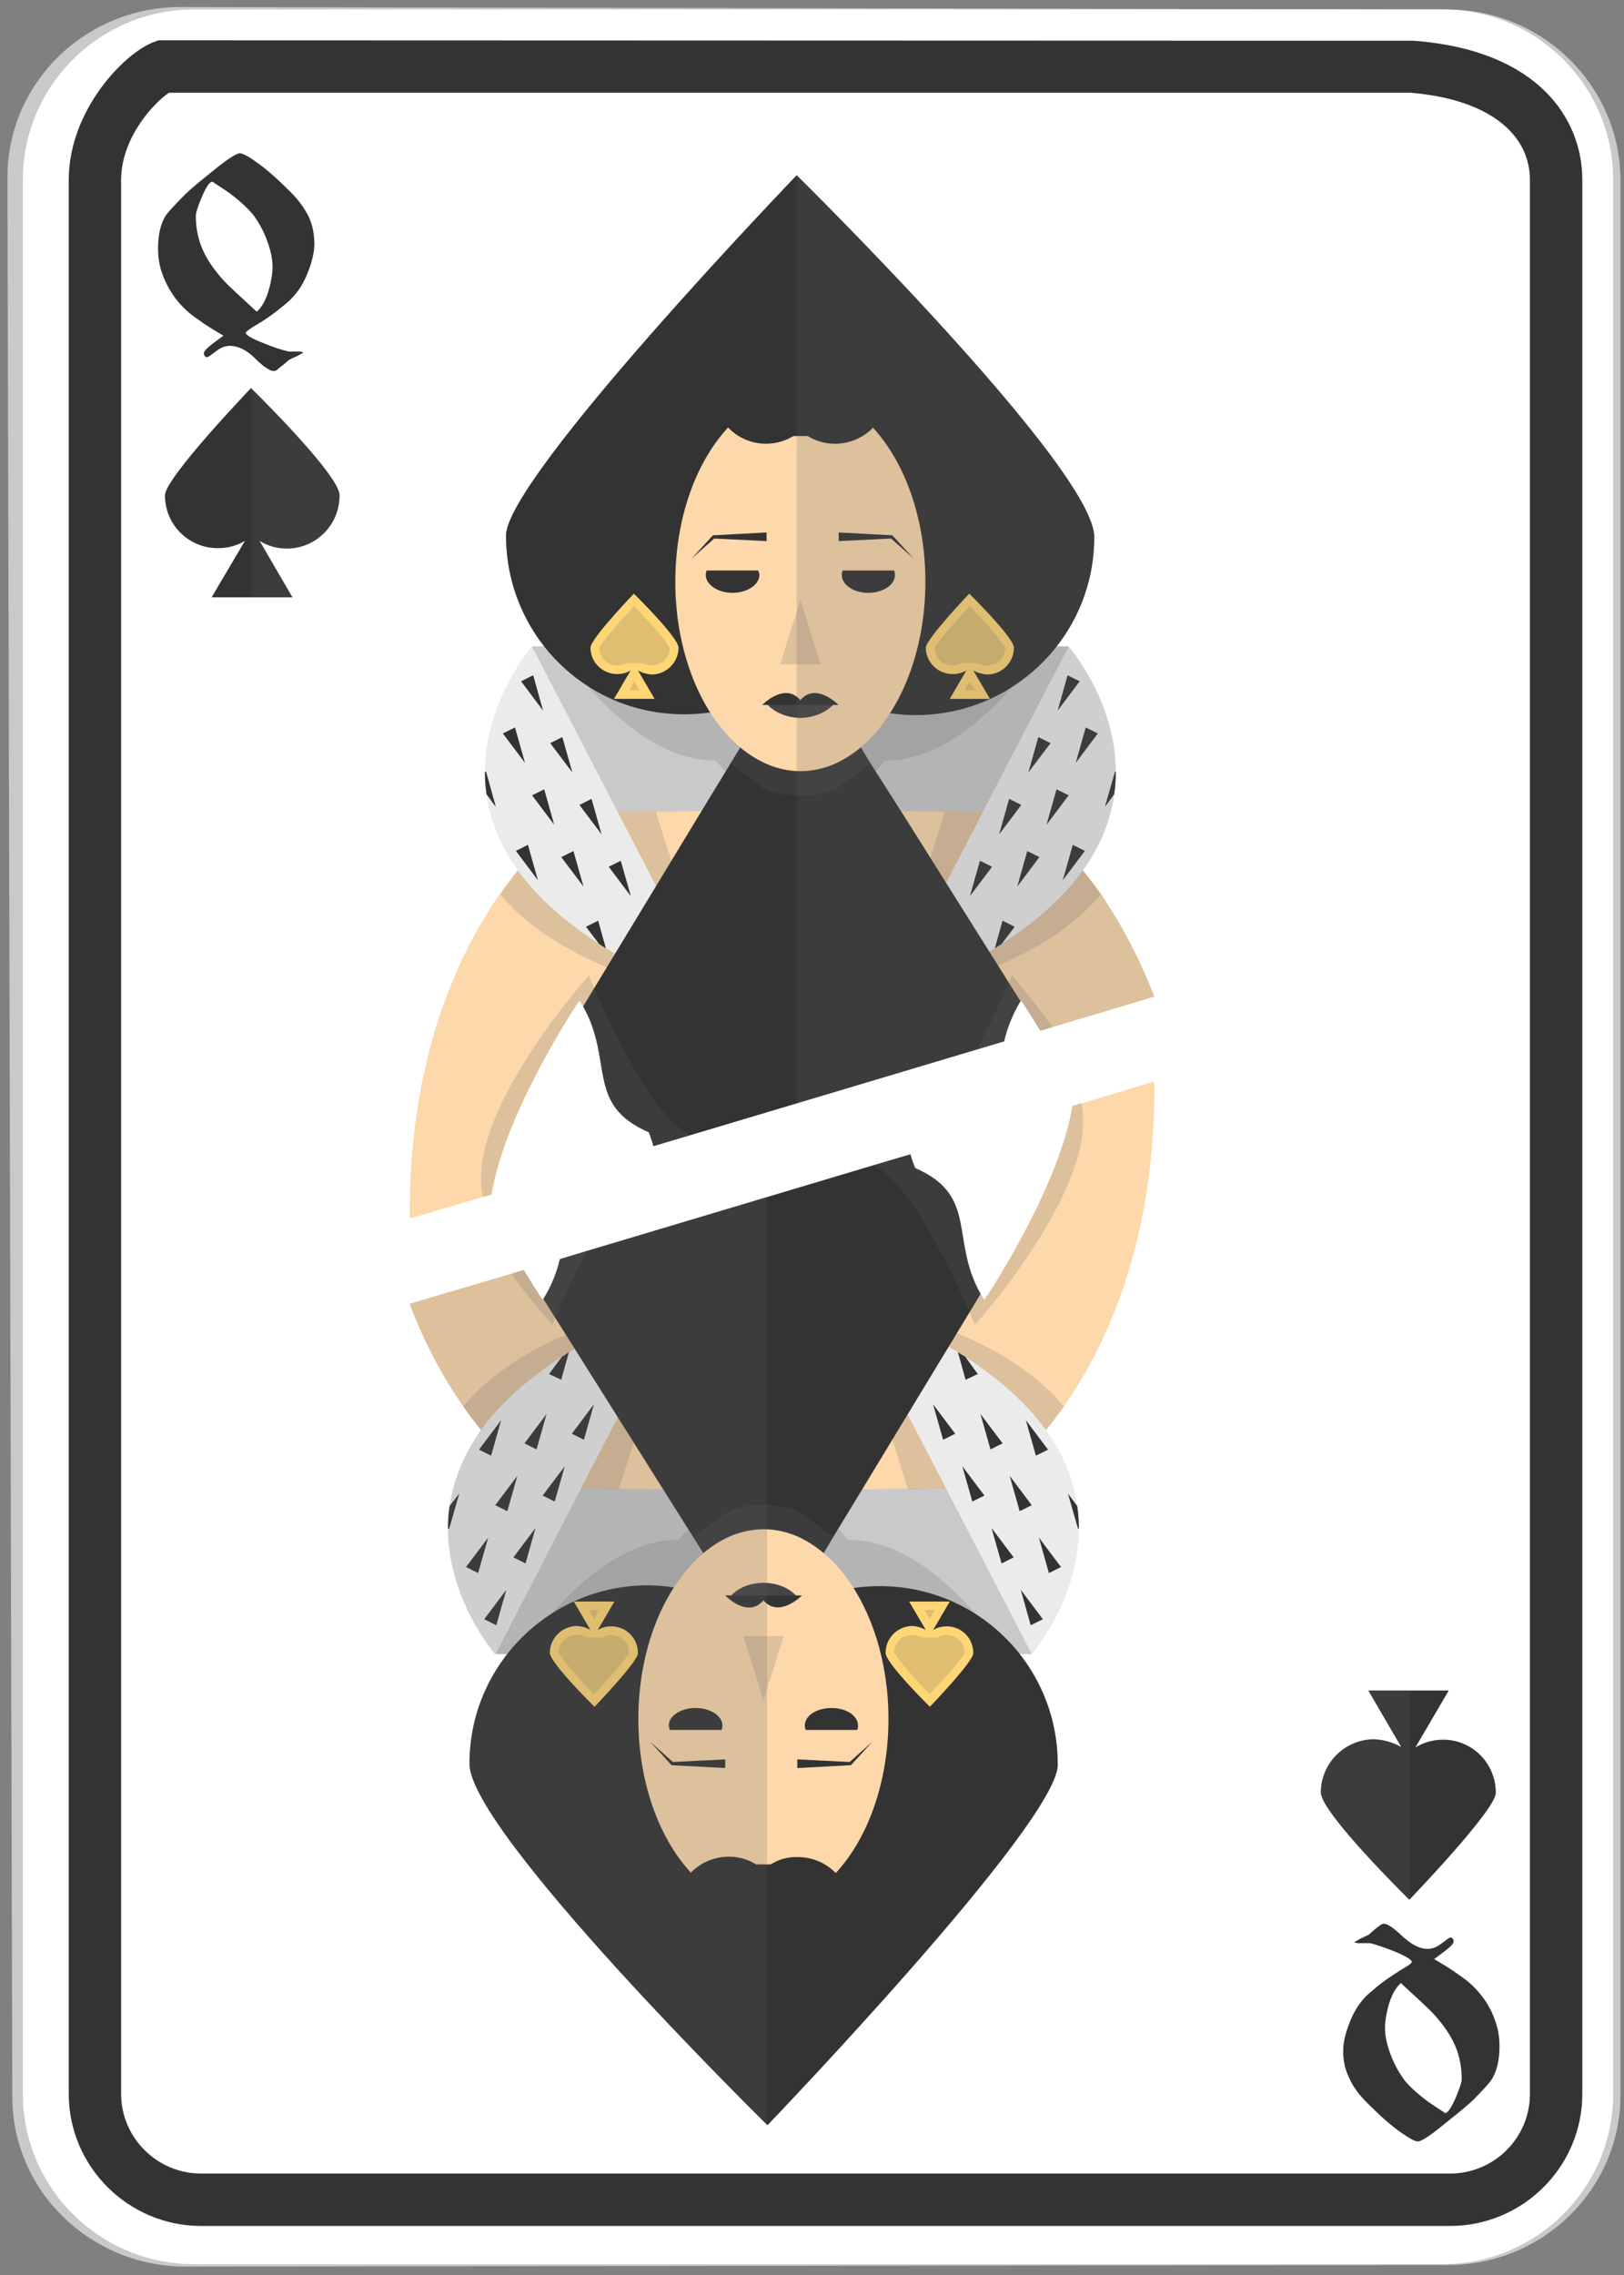 <?xml version="1.0"?>
<svg width="40" height="56" xmlns="http://www.w3.org/2000/svg" xmlns:svg="http://www.w3.org/2000/svg" enable-background="new 0 0 450 450" version="1.1" xml:space="preserve">
 <rect width="100%" height="100%" fill="#808080" stroke="none"/>
 <g class="layer">
  <title>Layer 1</title>
  <g id="svg_496" transform="translate(-18.758) matrix(1, 0, 0, 1, -40.029, -121.147)">
   <g id="svg_497">
    <g id="svg_498">
     <path d="m63.36,176.94c-2.35,0 -4.27,-1.87 -4.27,-4.18l-0.12,-47.23c-0.01,-2.33 1.91,-4.21 4.26,-4.21l31.21,0.06c2.35,0 4.26,1.89 4.26,4.21l0,47.13c0,2.3 -1.9,4.18 -4.24,4.18l-31.1,0.04z" fill="#C9C9C9" id="svg_499"/>
     <path d="m63.56,176.88c-2.32,0 -4.21,-1.88 -4.21,-4.19l0,-47.12c0,-2.31 1.89,-4.19 4.21,-4.19l30.76,0c2.32,0 4.2,1.88 4.2,4.19l0,47.12c0,2.31 -1.88,4.19 -4.2,4.19l-30.76,0z" fill="#FFFFFF" id="svg_500"/>
     <g id="svg_501">
      <path d="m94.5,175.94l-30.76,0c-1.79,0 -3.26,-1.46 -3.26,-3.25l0,-47.11c0,-1.72 1.37,-3.13 2.1,-3.4l0.11,-0.04l30.92,0.01c3.06,0.23 4.15,1.92 4.15,3.42l0,47.12c0,1.79 -1.46,3.25 -3.26,3.25zm-31.55,-52.51c-0.33,0.21 -1.18,1.08 -1.18,2.15l0,47.11c0,1.08 0.89,1.96 1.97,1.96l30.76,0c1.09,0 1.97,-0.88 1.97,-1.96l0,-47.11c0,-1.19 -1.1,-2 -2.94,-2.15l-30.58,0z" fill="#333333" id="svg_502"/>
     </g>
     <g id="svg_503">
      <path d="m66.53,127.15c0,0.21 -0.06,0.45 -0.16,0.7c-0.1,0.26 -0.23,0.46 -0.37,0.61c-0.05,0.06 -0.14,0.14 -0.28,0.25c-0.19,0.16 -0.39,0.3 -0.61,0.43c-0.06,0.03 -0.1,0.06 -0.13,0.08c-0.09,0.06 -0.14,0.1 -0.14,0.12c0,0.05 0.14,0.14 0.43,0.25c0.26,0.11 0.46,0.17 0.59,0.2c0.01,0.01 0.04,0.01 0.08,0.01l0.11,0c0.03,0 0.07,0 0.1,0c0.04,0 0.07,0.01 0.11,0.02c-0.03,0.02 -0.07,0.05 -0.15,0.09c-0.07,0.03 -0.14,0.06 -0.21,0.1c-0.1,0.09 -0.18,0.15 -0.24,0.2c-0.05,0.05 -0.09,0.07 -0.13,0.07c-0.09,0 -0.25,-0.1 -0.46,-0.31c-0.21,-0.21 -0.42,-0.31 -0.62,-0.31c-0.12,0 -0.24,0.05 -0.35,0.14c-0.12,0.09 -0.19,0.14 -0.21,0.14c-0.05,0 -0.08,-0.04 -0.08,-0.1c0,-0.05 0.07,-0.12 0.21,-0.23c0.09,-0.07 0.18,-0.13 0.27,-0.2c-0.22,-0.13 -0.44,-0.26 -0.64,-0.41c-0.21,-0.14 -0.39,-0.31 -0.55,-0.52c-0.13,-0.18 -0.24,-0.38 -0.31,-0.58c-0.08,-0.21 -0.11,-0.42 -0.11,-0.64c0,-0.33 0.06,-0.6 0.19,-0.81c0.05,-0.07 0.21,-0.25 0.47,-0.51c0.08,-0.08 0.28,-0.26 0.61,-0.52c0.41,-0.34 0.66,-0.5 0.74,-0.5c0.07,0 0.21,0.07 0.4,0.21c0.25,0.17 0.53,0.42 0.85,0.74c0.21,0.21 0.35,0.41 0.45,0.61c0.09,0.19 0.14,0.42 0.14,0.67zm-1.03,0.57c0,-0.18 -0.04,-0.39 -0.12,-0.61c-0.08,-0.23 -0.19,-0.44 -0.33,-0.64c-0.12,-0.16 -0.32,-0.35 -0.61,-0.57c-0.1,-0.07 -0.24,-0.16 -0.42,-0.28c-0.07,0 -0.15,0.12 -0.26,0.37c-0.1,0.24 -0.15,0.4 -0.15,0.47c0,0.33 0.07,0.64 0.21,0.92c0.12,0.24 0.3,0.49 0.55,0.75c0.1,0.1 0.35,0.33 0.74,0.69c0.14,-0.12 0.24,-0.32 0.31,-0.58c0.05,-0.19 0.08,-0.36 0.08,-0.52z" fill="#333333" id="svg_504"/>
     </g>
     <g id="svg_505">
      <path d="m91.87,171.63c0,-0.21 0.06,-0.45 0.16,-0.7c0.1,-0.26 0.23,-0.46 0.37,-0.61c0.05,-0.06 0.15,-0.14 0.28,-0.25c0.19,-0.16 0.4,-0.3 0.61,-0.43c0.06,-0.04 0.1,-0.06 0.13,-0.08c0.1,-0.06 0.14,-0.1 0.14,-0.12c0,-0.05 -0.14,-0.14 -0.43,-0.26c-0.26,-0.1 -0.46,-0.17 -0.59,-0.2c-0.01,0 -0.04,0 -0.08,0l-0.11,0c-0.03,0 -0.07,0 -0.1,0c-0.03,0 -0.07,-0.01 -0.11,-0.02c0.03,-0.02 0.08,-0.05 0.15,-0.09c0.07,-0.03 0.14,-0.07 0.21,-0.1c0.1,-0.09 0.18,-0.16 0.24,-0.2c0.05,-0.05 0.1,-0.07 0.13,-0.07c0.09,0 0.24,0.1 0.46,0.31c0.22,0.2 0.42,0.31 0.62,0.31c0.12,0 0.24,-0.05 0.35,-0.14c0.12,-0.09 0.19,-0.14 0.21,-0.14c0.05,0 0.08,0.04 0.08,0.1c0,0.05 -0.07,0.12 -0.21,0.23c-0.09,0.07 -0.18,0.13 -0.27,0.2c0.22,0.13 0.44,0.26 0.64,0.41c0.21,0.14 0.39,0.31 0.55,0.52c0.14,0.18 0.24,0.38 0.31,0.58c0.08,0.21 0.11,0.42 0.11,0.64c0,0.33 -0.06,0.6 -0.19,0.81c-0.05,0.08 -0.2,0.25 -0.46,0.51c-0.08,0.08 -0.29,0.26 -0.62,0.52c-0.41,0.34 -0.65,0.5 -0.74,0.5c-0.07,0 -0.2,-0.07 -0.4,-0.21c-0.25,-0.17 -0.53,-0.42 -0.85,-0.74c-0.2,-0.2 -0.35,-0.4 -0.44,-0.61c-0.1,-0.2 -0.15,-0.42 -0.15,-0.67zm1.03,-0.57c0,0.18 0.04,0.39 0.12,0.61c0.08,0.23 0.19,0.44 0.33,0.64c0.11,0.16 0.32,0.35 0.61,0.57c0.1,0.07 0.24,0.16 0.42,0.28c0.07,0 0.15,-0.13 0.26,-0.37c0.1,-0.24 0.15,-0.39 0.15,-0.47c0,-0.33 -0.07,-0.64 -0.21,-0.92c-0.12,-0.24 -0.3,-0.49 -0.55,-0.75c-0.1,-0.1 -0.35,-0.33 -0.74,-0.69c-0.14,0.13 -0.24,0.32 -0.31,0.58c-0.05,0.19 -0.08,0.37 -0.08,0.52z" fill="#333333" id="svg_506"/>
     </g>
    </g>
    <g id="svg_507">
     <g id="svg_508">
      <g id="svg_509">
       <g id="svg_510">
        <g id="svg_511">
         <polygon fill="#C9C9C9" id="svg_512" points="85.107,137.057 85.048,137.898 85.008,138.409 84.853,140.597 84.815,141.111          84.767,141.81 84.767,141.813 84.72,142.459 84.22,142.469 83.984,142.473 83.495,142.485 83.217,142.49 82.879,142.497          82.282,142.509 81.619,142.523 78.502,142.589 78.497,142.589 75.382,142.523 74.719,142.509 74.122,142.497 73.784,142.49          73.506,142.485 73.262,142.478 73.015,142.473 72.779,142.469 72.281,142.459 72.233,141.813 72.233,141.81 72.185,141.111          72.146,140.597 71.992,138.409 71.953,137.898 71.892,137.057        "/>
         <path d="m84.5,137.06c-0.98,1.39 -2.37,2.81 -3.9,2.81l-0.02,0c-0.33,0.43 -0.73,0.75 -1.16,0.94c-0.27,0.12 -0.56,0.18 -0.86,0.18c-0.02,0 -0.04,0 -0.06,-0.01c0,0 0,0 0,0l0,-3.92l6,0z" fill="#616161" id="svg_513" opacity="0.2"/>
         <g id="svg_514">
          <path d="m87.22,145.68l-2.51,0.75l-0.23,0.07l-0.07,0.02c-0.2,-0.33 -0.36,-0.58 -0.43,-0.68c-0.02,-0.04 -0.04,-0.06 -0.04,-0.06c-0.01,0 -0.01,0.01 -0.02,0.01c-0.21,0.36 -0.33,0.68 -0.4,0.99l-0.67,0.2l-4.35,1.3l-2.71,0.81l-0.91,0.27c-0.03,-0.11 -0.07,-0.22 -0.11,-0.34c-1.57,-0.68 -0.86,-1.75 -1.62,-3.1c-0.03,-0.05 -0.06,-0.1 -0.09,-0.14c-0.09,0.11 -1.86,2.81 -2.16,4.77l-0.22,0.06l-1.76,0.52l-0.04,0c-0.03,-3.85 1.14,-6.43 2.22,-7.98c0.08,-0.11 0.15,-0.21 0.23,-0.31c0.07,-0.09 0.14,-0.19 0.21,-0.27l0.01,0c0,-0.01 0,-0.01 0,-0.01c0.05,-0.06 0.1,-0.13 0.16,-0.18c0.05,-0.07 0.1,-0.13 0.15,-0.19c0.14,-0.14 0.26,-0.27 0.37,-0.38l0,-0.01l0.01,0c0.03,-0.02 0.05,-0.05 0.08,-0.08c0.03,-0.02 0.05,-0.05 0.08,-0.07c0.03,-0.02 0.05,-0.05 0.08,-0.07c0.04,-0.04 0.09,-0.08 0.13,-0.11c0.17,-0.15 0.28,-0.22 0.28,-0.22l0.41,0.1l0.06,0.01l0.17,0.05l0.04,0l0.57,-0.02l0.87,-0.03l0.93,-0.04l2.56,-0.11l0,0l2.61,0.11l0.88,0.04l0.87,0.03l0.57,0.02l0.05,0l0.16,-0.05l0.07,-0.02l0.4,-0.09c0,0 0.11,0.06 0.28,0.21c0.04,0.04 0.09,0.08 0.14,0.12c0.02,0.02 0.05,0.05 0.07,0.07c0.03,0.02 0.05,0.05 0.08,0.07c0.03,0.03 0.05,0.06 0.08,0.08l0.01,0.01c0.02,0.02 0.05,0.05 0.08,0.08c0.03,0.03 0.06,0.06 0.1,0.09c0.06,0.07 0.12,0.14 0.19,0.21c0.05,0.05 0.08,0.1 0.13,0.15c0.01,0.01 0.01,0.02 0.02,0.03c0.06,0.06 0.11,0.13 0.16,0.19c0,0 0.01,0 0.01,0.01l0,0c0.07,0.08 0.14,0.18 0.21,0.27c0.08,0.1 0.15,0.2 0.23,0.31c0.45,0.66 0.92,1.5 1.32,2.53z" fill="#FDD8AB" id="svg_515"/>
          <path d="m78.5,144.04l0.57,0l-0.26,2.07c-0.1,0 -0.21,0.01 -0.31,0.01l0,-2.08z" fill="#616161" id="svg_516" opacity="0.2"/>
         </g>
         <g id="svg_517">
          <g id="svg_518">
           <path d="m78.5,137.06l-6,0c0.98,1.39 2.37,2.81 3.91,2.81l0.01,0c0.55,0.7 1.25,1.12 2.02,1.12c0.02,0 0.04,0 0.06,0l0,-3.93z" fill="#616161" id="svg_519" opacity="0.2"/>
           <path d="m78.5,144.04l-0.57,0l0.25,2.07c0.11,0 0.22,0.01 0.32,0.01l0,-2.08z" fill="#616161" id="svg_520" opacity="0.2"/>
          </g>
          <path d="m76.41,145.78c-2.9,-0.64 -4.48,-1.62 -5.3,-2.62c0.6,-0.87 1.17,-1.41 1.5,-1.69l3.8,4.31z" fill="#616161" id="svg_521" opacity="0.2"/>
          <g id="svg_522">
           <path d="m78.5,140.13c-0.02,0 -0.04,0 -0.06,0c-0.29,0 -0.56,-0.05 -0.83,-0.16c-0.02,0.06 -0.03,0.13 -0.03,0.21l0,0.37c0.28,0.12 0.56,0.18 0.86,0.18c0.02,0 0.04,0 0.06,0l0,-0.6z" fill="#FDD8AB" id="svg_523"/>
           <path d="m78.5,139.29c-0.01,0 -0.02,0 -0.03,0c-0.42,0 -0.76,0.29 -0.86,0.68c0.27,0.11 0.54,0.16 0.83,0.16c0.02,0 0.04,0 0.06,0l0,-0.84z" fill="#FDD8AB" id="svg_524"/>
          </g>
          <path d="m83.6,141.15l-1.54,-0.02l-2.64,-0.04l0,-0.54c-0.28,0.12 -0.56,0.18 -0.86,0.18c-0.02,0 -0.04,0 -0.06,0l0,0c0,0 0,0 0,0l0,0l0,0c-0.02,0 -0.04,0 -0.06,0c-0.3,0 -0.58,-0.06 -0.86,-0.18l0,0.54l-2.64,0.04l-1.54,0.02c-0.27,0.47 -0.15,0.51 -0.15,1.05c0,1.35 0.93,2.54 2.34,3.25c0.01,0 0.01,0 0.02,0c0.25,0.13 0.52,0.24 0.8,0.33c0.55,0.18 1.15,0.29 1.77,0.33c0.04,0 0.07,0 0.11,0c0.07,0.01 0.14,0.01 0.21,0.01l0,0l0,0c0,0 0,0 0,0l0,0c0.07,0 0.14,0 0.21,-0.01c0.04,0 0.07,0 0.11,0c0.62,-0.04 1.22,-0.15 1.77,-0.33c0.28,-0.09 0.55,-0.2 0.8,-0.33c0.01,0 0.01,0 0.02,0c1.41,-0.71 2.35,-1.9 2.35,-3.25c-0.01,-0.54 0.11,-0.58 -0.16,-1.05z" fill="#FDD8AB" id="svg_525"/>
          <g id="svg_526">
           <path d="m76.41,145.78c-0.28,-0.11 -0.55,-0.22 -0.8,-0.33c-0.01,0 -0.01,0 -0.02,0c-1.41,-0.71 -2.34,-1.9 -2.34,-3.25c0,-0.54 -0.12,-0.58 0.15,-1.05l1.54,-0.02l1.47,4.65z" fill="#616161" id="svg_527" opacity="0.2"/>
           <path d="m80.59,145.78c0.28,-0.11 0.55,-0.22 0.8,-0.33c0.01,0 0.01,0 0.02,0c1.41,-0.71 2.34,-1.9 2.34,-3.25c0,-0.54 0.12,-0.58 -0.15,-1.05l-1.54,-0.02l-1.47,4.65z" fill="#616161" id="svg_528" opacity="0.2"/>
          </g>
          <path d="m78.5,140.13c0.02,0 0.04,0 0.06,0c0.29,0 0.57,-0.05 0.83,-0.16c0.02,0.06 0.03,0.13 0.03,0.21l0,0.37c-0.28,0.12 -0.56,0.18 -0.86,0.18c-0.02,0 -0.04,0 -0.06,0l0,-0.6z" fill="#FDD8AB" id="svg_529"/>
          <path d="m78.5,139.29c0.01,0 0.02,0 0.03,0c0.42,0 0.77,0.29 0.86,0.68c-0.26,0.11 -0.54,0.16 -0.83,0.16c-0.02,0 -0.04,0 -0.06,0l0,-0.84z" fill="#FDD8AB" id="svg_530"/>
         </g>
         <path d="m85.9,143.16c-0.83,1 -2.4,1.98 -5.31,2.62l1.58,-1.79l0.09,-0.11l1.24,-1.4l0.26,-0.29l0.63,-0.72c0.04,0.03 0.09,0.07 0.14,0.12c0.02,0.02 0.05,0.04 0.07,0.06c0.03,0.02 0.06,0.05 0.08,0.07c0.03,0.03 0.06,0.06 0.09,0.09l0,0l0,0c0.02,0.03 0.05,0.05 0.08,0.08c0.03,0.04 0.06,0.06 0.1,0.1c0.06,0.06 0.12,0.13 0.19,0.21c0.04,0.04 0.08,0.09 0.13,0.14c0.01,0.01 0.02,0.02 0.03,0.03c0.05,0.06 0.1,0.13 0.16,0.19c0,0 0,0.01 0,0.01l0,0l0,0c0.07,0.09 0.14,0.18 0.21,0.27c0.08,0.1 0.15,0.21 0.23,0.32z" fill="#616161" id="svg_531" opacity="0.2"/>
         <path d="m86.27,140.15c0,0.18 -0.01,0.36 -0.04,0.55c-0.08,0.6 -0.31,1.23 -0.77,1.87l0,0c-0.44,0.61 -1.08,1.22 -2,1.81c-0.05,0.04 -0.11,0.07 -0.17,0.11c-0.53,0.33 -1.16,0.65 -1.88,0.96c-0.02,0.01 -0.03,0.01 -0.05,0.02c-0.01,0 -0.02,0.01 -0.03,0.01c-0.05,0.02 -0.09,0.04 -0.13,0.06c-0.13,0.05 -0.27,0.1 -0.4,0.16c-0.07,0.03 -0.14,0.05 -0.21,0.08l1.69,-3.27l0.58,-1.11l0.13,-0.26l2.12,-4.08c0,0 1.16,1.33 1.16,3.09z" fill="#EBEBEB" id="svg_532"/>
         <path d="m76.41,145.78c-1.08,-0.41 -1.97,-0.84 -2.7,-1.29c-0.06,-0.04 -0.12,-0.08 -0.17,-0.11c-1.88,-1.21 -2.61,-2.51 -2.77,-3.68c-0.03,-0.19 -0.04,-0.37 -0.04,-0.55c0,-1.76 1.16,-3.09 1.16,-3.09l4.52,8.72z" fill="#EBEBEB" id="svg_533"/>
         <g id="svg_534">
          <polygon fill="#333333" id="svg_535" points="72.612,142.245 73.158,142.97 72.911,142.096         "/>
          <polygon fill="#333333" id="svg_536" points="74.498,144.004 75.043,144.73 74.796,143.856         "/>
          <polygon fill="#333333" id="svg_537" points="71.621,137.917 72.165,138.642 71.919,137.769         "/>
          <polygon fill="#333333" id="svg_538" points="72.34,139.44 72.885,140.163 72.638,139.29         "/>
          <polygon fill="#333333" id="svg_539" points="73.059,140.961 73.604,141.685 73.357,140.811         "/>
          <polygon fill="#333333" id="svg_540" points="73.78,142.482 74.325,143.208 74.077,142.335         "/>
          <path d="m73.71,144.49c-0.06,-0.04 -0.12,-0.07 -0.17,-0.11l-0.32,-0.42l0.3,-0.15l0.19,0.68z" fill="#333333" id="svg_541"/>
          <polygon fill="#333333" id="svg_542" points="71.172,139.201 71.718,139.926 71.472,139.053         "/>
          <polygon fill="#333333" id="svg_543" points="71.892,140.724 72.438,141.449 72.191,140.576         "/>
          <path d="m71,141.01l-0.23,-0.31c-0.03,-0.19 -0.04,-0.37 -0.04,-0.55l0.03,-0.01l0.24,0.87z" fill="#333333" id="svg_544"/>
          <polygon fill="#333333" id="svg_545" points="71.493,142.092 72.037,142.815 71.79,141.943         "/>
         </g>
         <g id="svg_546">
          <polygon fill="#333333" id="svg_547" points="84.388,142.245 83.843,142.97 84.089,142.096         "/>
          <polygon fill="#333333" id="svg_548" points="82.502,144.004 81.958,144.73 82.203,143.856         "/>
          <polygon fill="#333333" id="svg_549" points="85.38,137.917 84.836,138.642 85.082,137.769         "/>
          <polygon fill="#333333" id="svg_550" points="84.662,139.44 84.116,140.163 84.362,139.29         "/>
          <polygon fill="#333333" id="svg_551" points="83.942,140.961 83.396,141.685 83.643,140.811         "/>
          <polygon fill="#333333" id="svg_552" points="83.222,142.482 82.676,143.208 82.924,142.335         "/>
          <path d="m83.29,144.49c0.06,-0.04 0.12,-0.07 0.17,-0.11l0.32,-0.42l-0.3,-0.15l-0.19,0.68z" fill="#333333" id="svg_553"/>
          <polygon fill="#333333" id="svg_554" points="85.827,139.201 85.283,139.926 85.529,139.053         "/>
          <polygon fill="#333333" id="svg_555" points="85.109,140.724 84.563,141.449 84.81,140.576         "/>
          <path d="m86.27,140.15c0,0.18 -0.01,0.36 -0.04,0.55l-0.23,0.31l0.25,-0.87l0.02,0.01z" fill="#333333" id="svg_556"/>
          <polygon fill="#333333" id="svg_557" points="85.508,142.092 84.964,142.815 85.21,141.943         "/>
         </g>
        </g>
        <path d="m81.34,138.75c-0.83,0 -1.6,-0.24 -2.25,-0.64l0.8,1.27l0.34,0.56l0.88,1.38l2.81,4.47c-0.21,0.36 -0.33,0.68 -0.4,0.99l-0.67,0.2l-4.35,1.3l-2.71,0.81l-0.91,0.27c-0.03,-0.11 -0.07,-0.22 -0.11,-0.34c-1.57,-0.68 -0.86,-1.75 -1.62,-3.1l2.79,-4.6l0.84,-1.38l0.25,-0.41l0.86,-1.42c-0.66,0.4 -1.43,0.62 -2.26,0.62c-2.43,0 -4.38,-1.97 -4.38,-4.4c0,-1.43 7.16,-8.87 7.16,-8.87s7.34,7.22 7.33,8.91c0,2.42 -1.97,4.38 -4.4,4.38z" fill="#333333" id="svg_558"/>
        <g id="svg_559">
         <g id="svg_560">
          <path d="m75.79,149.09l-0.91,0.27c-0.03,-0.11 -0.07,-0.22 -0.11,-0.34c-1.62,-0.7 -0.81,-1.82 -1.71,-3.24c-0.09,0.11 -1.86,2.81 -2.17,4.77l-0.21,0.06c-0.47,-2.03 2.61,-5.45 2.61,-5.45s1.38,3.41 2.5,3.93z" fill="#616161" id="svg_561" opacity="0.2"/>
          <path d="m84.71,146.43l-0.23,0.07l-0.07,0.02c-0.2,-0.33 -0.36,-0.57 -0.43,-0.68c-0.02,-0.03 -0.04,-0.06 -0.04,-0.06c-0.23,0.35 -0.35,0.69 -0.42,1l-0.67,0.2c0.5,-0.94 0.86,-1.82 0.86,-1.82s0.46,0.52 1,1.27z" fill="#616161" id="svg_562" opacity="0.2"/>
         </g>
         <path d="m80.23,139.94l-0.81,0.61c-0.27,0.12 -0.56,0.18 -0.86,0.18c-0.02,0 -0.04,0 -0.06,0c-0.02,0 -0.04,0 -0.06,0c-0.3,0 -0.58,-0.06 -0.86,-0.18l-0.8,-0.61l0.25,-0.41c0.5,0.24 1.21,0.6 1.41,0.6c0.02,0 0.04,0 0.06,0c0,0 0,0 0,0c0.02,0 0.04,0 0.06,0c0.19,0 0.82,-0.42 1.33,-0.75l0.34,0.56z" fill="#616161" id="svg_563" opacity="0.2"/>
         <path d="m79.58,131.1c-0.48,0.05 -0.88,0.34 -1.08,0.75c-0.2,-0.41 -0.6,-0.7 -1.07,-0.75c-1.18,0.67 -2.01,2.37 -2.01,4.37c0,1.41 0.42,2.68 1.08,3.53c0.01,0.01 0.01,0.01 0.02,0.02c0,0 0,0 0,0l0,0c0.34,0.44 0.74,0.76 1.19,0.95c0.25,0.1 0.52,0.16 0.79,0.16l0,0l0,0c0,0 0,0 0,0l0,0c0.28,0 0.55,-0.06 0.8,-0.16c0.44,-0.19 0.85,-0.51 1.19,-0.95l0,0c0,0 0,0 0,0c0,-0.01 0.01,-0.01 0.01,-0.02c0.66,-0.85 1.08,-2.12 1.08,-3.53c0,-2 -0.83,-3.7 -2,-4.37z" fill="#FDD8AB" id="svg_564"/>
         <path d="m80.66,130.77c0,-0.5 -2.18,-2.65 -2.18,-2.65s-2.12,2.21 -2.13,2.64c0,0.72 0.59,1.31 1.3,1.31c0.25,0 0.48,-0.07 0.68,-0.19l0.35,0c0.2,0.12 0.42,0.19 0.67,0.19c0.72,0 1.31,-0.58 1.31,-1.3z" fill="#333333" id="svg_565"/>
         <g id="svg_566">
          <g id="svg_567">
           <path d="m76.19,135.19c-0.01,0.04 -0.02,0.07 -0.02,0.11c0,0.24 0.3,0.44 0.66,0.44c0.36,0 0.66,-0.2 0.66,-0.44c0,-0.04 -0.01,-0.07 -0.03,-0.11l-1.27,0z" fill="#333333" id="svg_568"/>
          </g>
          <g id="svg_569">
           <path d="m80.81,135.19c0.01,0.04 0.02,0.07 0.02,0.11c0,0.24 -0.29,0.44 -0.66,0.44c-0.36,0 -0.65,-0.2 -0.65,-0.44c0,-0.04 0.01,-0.07 0.02,-0.11l1.27,0z" fill="#333333" id="svg_570"/>
          </g>
          <g id="svg_571">
           <path d="m79.36,138.43l-0.86,0l0,0l-0.86,0c0.17,0.23 0.49,0.38 0.86,0.39l0,0l0,0c0,0 0,0 0,0l0,0c0.37,-0.01 0.69,-0.16 0.86,-0.39z" fill="#454545" id="svg_572"/>
           <path d="m78.5,138.38c-0.39,-0.45 -0.94,0.12 -0.94,0.12l0.94,0l0,0l0.94,0c0,0 -0.55,-0.57 -0.94,-0.12z" fill="#333333" id="svg_573"/>
          </g>
          <polygon fill="#616161" id="svg_574" opacity="0.2" points="78.502,135.923 78.502,135.909 78.499,135.917 78.498,135.909           78.498,135.923 78.004,137.5 78.498,137.5 78.502,137.5 78.997,137.5         "/>
          <polygon fill="#333333" id="svg_575" points="79.445,134.254 80.749,134.323 80.766,134.325 80.776,134.335 81.294,134.9           80.721,134.391 80.749,134.402 79.444,134.467         "/>
          <polygon fill="#333333" id="svg_576" points="77.669,134.467 76.365,134.402 76.392,134.391 75.819,134.9 76.336,134.335           76.347,134.325 76.364,134.323 77.668,134.254         "/>
         </g>
        </g>
       </g>
       <path d="m79.4,131.13c0.06,-0.01 0.12,-0.02 0.18,-0.03c-0.06,0.01 -0.12,0.02 -0.18,0.03z" fill="#616161" id="svg_577" opacity="0.2"/>
       <path d="m78.94,131.34c0.01,0 0.01,-0.01 0.02,-0.01c-0.01,0 -0.01,0.01 -0.02,0.01z" fill="#616161" id="svg_578" opacity="0.2"/>
       <path d="m79.08,131.25c0.01,0 0.02,-0.01 0.03,-0.01c0,0 -0.02,0.01 -0.03,0.01z" fill="#616161" id="svg_579" opacity="0.2"/>
       <path d="m79.24,131.18c0.02,-0.01 0.04,-0.01 0.06,-0.02c-0.02,0.01 -0.04,0.01 -0.06,0.02z" fill="#616161" id="svg_580" opacity="0.2"/>
       <g id="svg_581">
        <path d="m75.5,137.09c0,-0.25 -1.1,-1.33 -1.1,-1.33s-1.07,1.11 -1.07,1.33c0,0.36 0.3,0.65 0.66,0.65c0.12,0 0.24,-0.03 0.33,-0.09l-0.41,0.7l1,0l-0.41,-0.7c0.1,0.06 0.22,0.09 0.34,0.1c0.36,0 0.66,-0.3 0.66,-0.66z" fill="#FFD675" id="svg_582"/>
        <path d="m74.29,138.14l0.12,-0.22l0.13,0.22l-0.25,0zm-0.08,-0.67c-0.06,0.04 -0.14,0.06 -0.22,0.06c-0.12,0 -0.23,-0.05 -0.31,-0.13c-0.09,-0.08 -0.13,-0.19 -0.13,-0.31c0.03,-0.1 0.45,-0.59 0.85,-1.02c0.43,0.42 0.85,0.91 0.88,1.04c0,0.1 -0.04,0.21 -0.13,0.29c-0.08,0.08 -0.19,0.13 -0.31,0.13l0,0c-0.08,0 -0.16,-0.02 -0.23,-0.06l-0.4,0z" fill="#616161" id="svg_583" opacity="0.2"/>
        <path d="m83.76,137.09c0,-0.25 -1.1,-1.33 -1.1,-1.33s-1.06,1.11 -1.07,1.33c0,0.36 0.3,0.65 0.66,0.65c0.12,0 0.24,-0.03 0.34,-0.09l-0.41,0.7l0.99,0l-0.41,-0.7c0.1,0.06 0.22,0.09 0.34,0.1c0.37,0 0.66,-0.3 0.66,-0.66z" fill="#FFD675" id="svg_584"/>
        <path d="m82.55,138.14l0.12,-0.22l0.13,0.22l-0.25,0zm-0.08,-0.67c-0.06,0.04 -0.14,0.06 -0.22,0.06c-0.12,0 -0.23,-0.05 -0.31,-0.13c-0.09,-0.08 -0.13,-0.19 -0.13,-0.31c0.04,-0.1 0.45,-0.59 0.86,-1.02c0.42,0.42 0.84,0.91 0.88,1.04c-0.01,0.1 -0.05,0.21 -0.13,0.29c-0.09,0.08 -0.2,0.13 -0.32,0.13l0,0c-0.08,0 -0.16,-0.02 -0.22,-0.06l-0.41,0z" fill="#616161" id="svg_585" opacity="0.2"/>
       </g>
      </g>
      <path d="m85.9,143.15c-0.08,-0.11 -0.15,-0.21 -0.23,-0.31c-0.03,-0.03 -0.05,-0.06 -0.07,-0.09c-0.05,-0.06 -0.1,-0.12 -0.14,-0.18l0,0c0.46,-0.64 0.69,-1.27 0.77,-1.87c0.03,-0.19 0.04,-0.37 0.04,-0.55c0,-1.76 -1.16,-3.09 -1.16,-3.09l-0.3,0c0.58,-0.75 0.93,-1.68 0.93,-2.69c0.01,-1.68 -7.24,-8.81 -7.33,-8.9l0,22.84l0.09,-0.03l4.35,-1.3l0.54,-0.16l0.13,-0.04l0,0l0,0c0.01,-0.04 0.02,-0.08 0.03,-0.12c0.01,-0.04 0.02,-0.08 0.03,-0.12c0,0 0.01,0 0.01,0c0.07,-0.24 0.18,-0.49 0.35,-0.76c0,0 0,0 0,0.01c0.01,0.01 0.02,0.02 0.04,0.05c0.07,0.11 0.23,0.35 0.43,0.68l0,0l0,0l0.07,-0.02l0.1,-0.03l0.13,-0.04l2.51,-0.75c-0.4,-1.03 -0.87,-1.87 -1.32,-2.53z" fill="#616161" id="svg_586" opacity="0.2"/>
     </g>
     <g id="svg_587">
      <g id="svg_588">
       <g id="svg_589">
        <g id="svg_590">
         <polygon fill="#C9C9C9" id="svg_591" points="70.985,161.865 71.046,161.025 71.084,160.513 71.24,158.325 71.279,157.813          71.327,157.112 71.327,157.108 71.374,156.465 71.873,156.453 72.11,156.449 72.599,156.437 72.877,156.432 73.214,156.425          73.812,156.412 74.475,156.399 77.59,156.333 77.597,156.333 80.712,156.399 81.373,156.412 81.972,156.425 82.31,156.432          82.586,156.437 82.832,156.442 83.077,156.449 83.313,156.453 83.812,156.465 83.86,157.108 83.86,157.112 83.908,157.813          83.946,158.325 84.102,160.513 84.141,161.025 84.2,161.865        "/>
         <path d="m71.59,161.87c0.99,-1.4 2.37,-2.82 3.91,-2.82l0.01,0c0.34,-0.42 0.73,-0.75 1.17,-0.94c0.27,-0.11 0.56,-0.18 0.85,-0.18c0.02,0 0.04,0.01 0.06,0.01c0,0 0,0 0.01,0l0,3.92l-6.01,0l0,0.01z" fill="#616161" id="svg_592" opacity="0.2"/>
         <g id="svg_593">
          <path d="m68.88,153.24l2.5,-0.74l0.24,-0.07l0.07,-0.02c0.2,0.33 0.35,0.57 0.42,0.67c0.03,0.04 0.04,0.06 0.05,0.06c0,0 0.01,-0.01 0.01,-0.01c0.22,-0.36 0.33,-0.68 0.41,-0.99l0.67,-0.2l4.34,-1.3l2.71,-0.8l0.91,-0.28c0.03,0.11 0.07,0.22 0.12,0.34c1.56,0.68 0.85,1.75 1.61,3.1c0.03,0.05 0.06,0.1 0.09,0.14c0.09,-0.11 1.86,-2.81 2.17,-4.77l0.22,-0.06l1.76,-0.53l0.04,0c0.03,3.86 -1.15,6.44 -2.23,7.99c-0.08,0.11 -0.15,0.21 -0.23,0.31c-0.07,0.09 -0.14,0.18 -0.21,0.27l0,0c0,0.01 0,0.01 0,0.01c-0.06,0.06 -0.11,0.13 -0.16,0.18c-0.05,0.07 -0.11,0.13 -0.16,0.18c-0.13,0.15 -0.25,0.28 -0.37,0.39l0,0.01l0,0c-0.03,0.02 -0.06,0.05 -0.09,0.08c-0.02,0.02 -0.05,0.05 -0.07,0.07c-0.03,0.02 -0.05,0.05 -0.08,0.07c-0.05,0.04 -0.09,0.08 -0.13,0.11c-0.17,0.15 -0.28,0.22 -0.28,0.22l-0.41,-0.1l-0.07,-0.02l-0.16,-0.04l-0.04,-0.01l-0.57,0.03l-0.88,0.03l-0.93,0.04l-2.55,0.1l-0.01,0l-2.6,-0.1l-0.88,-0.04l-0.88,-0.03l-0.56,-0.03l-0.05,0.01l-0.16,0.04l-0.07,0.02l-0.4,0.1c0,0 -0.11,-0.07 -0.28,-0.22c-0.05,-0.03 -0.09,-0.07 -0.14,-0.11c-0.02,-0.02 -0.05,-0.05 -0.07,-0.07c-0.03,-0.02 -0.05,-0.05 -0.08,-0.07c-0.03,-0.03 -0.06,-0.06 -0.09,-0.08l0,-0.01c-0.03,-0.02 -0.05,-0.05 -0.08,-0.08c-0.03,-0.03 -0.07,-0.06 -0.1,-0.1c-0.06,-0.06 -0.13,-0.13 -0.19,-0.21c-0.05,-0.04 -0.09,-0.09 -0.13,-0.14c-0.01,-0.01 -0.01,-0.02 -0.02,-0.04c-0.06,-0.05 -0.11,-0.12 -0.17,-0.18c0,0 0,0 0,-0.01l0,0c-0.07,-0.09 -0.14,-0.18 -0.21,-0.27c-0.08,-0.1 -0.15,-0.2 -0.23,-0.31c-0.46,-0.66 -0.93,-1.49 -1.32,-2.53z" fill="#FDD8AB" id="svg_594"/>
          <path d="m77.59,154.88l-0.57,0l0.26,-2.07c0.1,0 0.21,-0.01 0.31,-0.01l0,2.08z" fill="#616161" id="svg_595" opacity="0.2"/>
         </g>
         <g id="svg_596">
          <g id="svg_597">
           <path d="m77.59,161.86l6.01,0c-0.99,-1.39 -2.38,-2.81 -3.91,-2.81l-0.02,0c-0.54,-0.69 -1.25,-1.12 -2.02,-1.12c-0.02,0 -0.04,0.01 -0.06,0.01l0,3.92z" fill="#616161" id="svg_598" opacity="0.2"/>
           <path d="m77.59,154.88l0.57,0l-0.25,-2.07c-0.11,0 -0.21,-0.01 -0.32,-0.01l0,2.08z" fill="#616161" id="svg_599" opacity="0.2"/>
          </g>
          <path d="m79.68,153.14c2.91,0.64 4.48,1.62 5.31,2.63c-0.6,0.86 -1.18,1.41 -1.51,1.68l-3.8,-4.31z" fill="#616161" id="svg_600" opacity="0.2"/>
          <g id="svg_601">
           <path d="m77.59,158.79c0.02,0 0.04,0 0.06,0c0.29,0 0.57,0.06 0.83,0.16c0.02,-0.06 0.03,-0.13 0.03,-0.21l0,-0.37c-0.27,-0.12 -0.56,-0.18 -0.86,-0.18c-0.02,0 -0.04,0.01 -0.06,0.01l0,0.59z" fill="#FDD8AB" id="svg_602"/>
           <path d="m77.59,159.63c0.01,0 0.02,0 0.03,0c0.42,0 0.77,-0.29 0.86,-0.68c-0.26,-0.11 -0.54,-0.16 -0.83,-0.16c-0.02,0 -0.04,0 -0.06,0l0,0.84z" fill="#FDD8AB" id="svg_603"/>
          </g>
          <path d="m72.49,157.77l1.54,0.02l2.65,0.04l0,0.54c0.27,-0.12 0.56,-0.18 0.85,-0.18c0.02,0 0.04,0 0.06,0.01l0,0l0,0c0,0 0,0 0,0l0,0c0.02,-0.01 0.04,-0.01 0.06,-0.01c0.3,0 0.59,0.06 0.86,0.18l0,-0.54l2.64,-0.04l1.55,-0.02c0.27,-0.47 0.15,-0.51 0.15,-1.05c0,-1.35 -0.93,-2.54 -2.35,-3.24c-0.01,-0.01 -0.01,-0.01 -0.02,-0.01c-0.25,-0.13 -0.52,-0.24 -0.8,-0.33c-0.55,-0.18 -1.15,-0.29 -1.77,-0.33c-0.04,0 -0.07,0 -0.1,0c-0.07,-0.01 -0.14,-0.01 -0.22,-0.01l0,0c0,0 0,0 0,0l0,0l0,0c-0.07,0.01 -0.14,0.01 -0.21,0.01c-0.03,0 -0.07,0 -0.1,0c-0.63,0.04 -1.23,0.15 -1.77,0.33c-0.29,0.09 -0.55,0.2 -0.81,0.33c-0.01,0 -0.01,0 -0.02,0.01c-1.41,0.7 -2.34,1.89 -2.34,3.24c0,0.54 -0.12,0.58 0.15,1.05z" fill="#FDD8AB" id="svg_604"/>
          <g id="svg_605">
           <path d="m79.68,153.14c0.28,0.11 0.55,0.22 0.8,0.33c0.01,0 0.01,0 0.02,0.01c1.42,0.7 2.35,1.89 2.35,3.24c0,0.54 0.12,0.58 -0.15,1.05l-1.55,0.03l-1.47,-4.66z" fill="#616161" id="svg_606" opacity="0.2"/>
           <path d="m75.51,153.14c-0.29,0.11 -0.55,0.22 -0.81,0.33c-0.01,0 -0.01,0 -0.01,0.01c-1.42,0.7 -2.35,1.89 -2.35,3.24c0,0.54 -0.12,0.58 0.15,1.05l1.54,0.03l1.48,-4.66z" fill="#616161" id="svg_607" opacity="0.2"/>
          </g>
          <path d="m77.59,158.79c-0.02,0 -0.04,0 -0.06,0c-0.28,0 -0.56,0.06 -0.83,0.16c-0.01,-0.06 -0.02,-0.13 -0.02,-0.21l0,-0.37c0.27,-0.12 0.56,-0.18 0.85,-0.18c0.02,0 0.04,0.01 0.06,0.01l0,0.59z" fill="#FDD8AB" id="svg_608"/>
          <path d="m77.59,159.63c-0.01,0 -0.02,0 -0.03,0c-0.41,0 -0.76,-0.29 -0.86,-0.68c0.27,-0.11 0.55,-0.16 0.83,-0.16c0.02,0 0.04,0 0.06,0l0,0.84z" fill="#FDD8AB" id="svg_609"/>
         </g>
         <path d="m70.2,155.77c0.82,-1.01 2.4,-1.99 5.3,-2.63l-1.57,1.79l-0.1,0.11l-1.23,1.4l-0.26,0.29l-0.64,0.72c-0.04,-0.03 -0.08,-0.07 -0.13,-0.12c-0.03,-0.02 -0.05,-0.04 -0.08,-0.06c-0.02,-0.02 -0.05,-0.05 -0.08,-0.07c-0.03,-0.03 -0.05,-0.06 -0.08,-0.09l0,0l0,0c-0.03,-0.03 -0.06,-0.05 -0.09,-0.09c-0.03,-0.02 -0.06,-0.05 -0.09,-0.09c-0.06,-0.06 -0.13,-0.13 -0.19,-0.21c-0.05,-0.04 -0.09,-0.09 -0.14,-0.14c0,-0.01 -0.02,-0.02 -0.02,-0.03c-0.05,-0.06 -0.11,-0.13 -0.16,-0.19c0,0 0,-0.01 0,-0.01l-0.01,0l0,0c-0.07,-0.09 -0.13,-0.18 -0.21,-0.27c-0.07,-0.1 -0.15,-0.2 -0.22,-0.31z" fill="#616161" id="svg_610" opacity="0.2"/>
         <path d="m69.82,158.77c0,-0.18 0.01,-0.36 0.04,-0.55c0.09,-0.6 0.32,-1.23 0.77,-1.87l0,0c0.44,-0.61 1.09,-1.22 2,-1.81c0.06,-0.04 0.12,-0.07 0.18,-0.11c0.53,-0.33 1.15,-0.65 1.87,-0.95c0.02,-0.02 0.03,-0.02 0.05,-0.03c0.01,0 0.02,-0.01 0.03,-0.01c0.05,-0.02 0.09,-0.04 0.14,-0.05c0.13,-0.06 0.26,-0.11 0.4,-0.17c0.07,-0.02 0.13,-0.05 0.21,-0.08l-1.7,3.27l-0.58,1.12l-0.13,0.25l-2.11,4.09c-0.01,0 -1.17,-1.34 -1.17,-3.1z" fill="#EBEBEB" id="svg_611"/>
         <path d="m79.68,153.14c1.08,0.41 1.98,0.85 2.7,1.29c0.06,0.04 0.12,0.08 0.17,0.11c1.88,1.21 2.61,2.51 2.77,3.68c0.03,0.19 0.04,0.37 0.04,0.55c0,1.76 -1.16,3.09 -1.16,3.09l-4.52,-8.72z" fill="#EBEBEB" id="svg_612"/>
         <g id="svg_613">
          <polygon fill="#333333" id="svg_614" points="83.482,156.676 82.936,155.952 83.183,156.825         "/>
          <polygon fill="#333333" id="svg_615" points="81.594,154.918 81.049,154.192 81.296,155.065         "/>
          <polygon fill="#333333" id="svg_616" points="84.473,161.005 83.929,160.28 84.174,161.153         "/>
          <polygon fill="#333333" id="svg_617" points="83.753,159.482 83.209,158.759 83.456,159.632         "/>
          <polygon fill="#333333" id="svg_618" points="83.034,157.961 82.489,157.238 82.736,158.108         "/>
          <polygon fill="#333333" id="svg_619" points="82.314,156.439 81.769,155.714 82.016,156.587         "/>
          <path d="m82.38,154.43c0.06,0.04 0.12,0.08 0.18,0.11l0.31,0.43l-0.3,0.14l-0.19,-0.68z" fill="#333333" id="svg_620"/>
          <polygon fill="#333333" id="svg_621" points="84.92,159.72 84.376,158.996 84.622,159.869         "/>
          <polygon fill="#333333" id="svg_622" points="84.2,158.198 83.656,157.475 83.902,158.346         "/>
          <path d="m85.09,157.91l0.23,0.31c0.03,0.19 0.04,0.37 0.04,0.55l-0.02,0.01l-0.25,-0.87z" fill="#333333" id="svg_623"/>
          <polygon fill="#333333" id="svg_624" points="84.601,156.831 84.055,156.106 84.302,156.979         "/>
         </g>
         <g id="svg_625">
          <polygon fill="#333333" id="svg_626" points="71.706,156.676 72.249,155.952 72.003,156.825         "/>
          <polygon fill="#333333" id="svg_627" points="73.591,154.918 74.136,154.192 73.891,155.065         "/>
          <polygon fill="#333333" id="svg_628" points="70.713,161.005 71.258,160.28 71.011,161.153         "/>
          <polygon fill="#333333" id="svg_629" points="71.432,159.482 71.977,158.759 71.731,159.632         "/>
          <polygon fill="#333333" id="svg_630" points="72.152,157.961 72.698,157.238 72.45,158.108         "/>
          <polygon fill="#333333" id="svg_631" points="72.872,156.439 73.416,155.714 73.169,156.587         "/>
          <path d="m72.8,154.43c-0.06,0.04 -0.11,0.08 -0.17,0.11l-0.32,0.43l0.3,0.14l0.19,-0.68z" fill="#333333" id="svg_632"/>
          <polygon fill="#333333" id="svg_633" points="70.265,159.72 70.811,158.996 70.563,159.869         "/>
          <polygon fill="#333333" id="svg_634" points="70.985,158.198 71.53,157.475 71.283,158.346         "/>
          <path d="m69.82,158.77c0,-0.18 0.01,-0.36 0.04,-0.55l0.24,-0.31l-0.25,0.87l-0.03,-0.01z" fill="#333333" id="svg_635"/>
          <polygon fill="#333333" id="svg_636" points="70.585,156.831 71.13,156.106 70.884,156.979         "/>
         </g>
        </g>
        <path d="m74.75,160.17c0.83,0.01 1.6,0.24 2.26,0.64l-0.8,-1.27l-0.35,-0.56l-0.87,-1.38l-2.82,-4.48c0.22,-0.35 0.33,-0.67 0.41,-0.98l0.66,-0.2l4.35,-1.3l2.71,-0.81l0.91,-0.27c0.03,0.11 0.07,0.22 0.12,0.34c1.56,0.68 0.85,1.75 1.61,3.1l-2.79,4.6l-0.84,1.38l-0.25,0.42l-0.86,1.41c0.66,-0.4 1.44,-0.62 2.26,-0.62c2.43,0 4.39,1.97 4.38,4.4c0,1.43 -7.15,8.87 -7.15,8.87s-7.35,-7.22 -7.34,-8.9c0,-2.43 1.98,-4.39 4.4,-4.39z" fill="#333333" id="svg_637"/>
        <g id="svg_638">
         <g id="svg_639">
          <path d="m80.3,149.83l0.91,-0.27c0.03,0.11 0.07,0.22 0.12,0.34c1.62,0.7 0.8,1.82 1.7,3.24c0.1,-0.11 1.86,-2.81 2.17,-4.77l0.22,-0.07c0.46,2.04 -2.62,5.46 -2.62,5.46s-1.38,-3.41 -2.5,-3.93z" fill="#616161" id="svg_640" opacity="0.2"/>
          <path d="m71.38,152.5l0.24,-0.07l0.07,-0.02c0.19,0.33 0.35,0.57 0.42,0.67c0.03,0.04 0.04,0.06 0.05,0.06c0.22,-0.35 0.34,-0.69 0.41,-1l0.67,-0.2c-0.5,0.94 -0.85,1.82 -0.85,1.82s-0.47,-0.52 -1.01,-1.26z" fill="#616161" id="svg_641" opacity="0.2"/>
         </g>
         <path d="m75.86,158.98l0.82,-0.6c0.27,-0.13 0.56,-0.19 0.85,-0.19c0.02,0 0.05,0 0.06,0c0.02,0 0.05,0 0.06,0c0.3,0 0.59,0.06 0.86,0.19l0.8,0.6l-0.25,0.42c-0.5,-0.25 -1.2,-0.61 -1.41,-0.61c-0.01,0 -0.04,0 -0.05,0c0,0 0,0 -0.01,0c-0.02,0 -0.04,0 -0.06,0c-0.18,0 -0.82,0.42 -1.32,0.75l-0.35,-0.56z" fill="#616161" id="svg_642" opacity="0.2"/>
         <path d="m76.52,167.82c0.47,-0.05 0.87,-0.34 1.07,-0.75c0.21,0.41 0.61,0.7 1.08,0.75c1.17,-0.67 2,-2.37 2,-4.36c0,-1.42 -0.42,-2.68 -1.08,-3.54c0,-0.01 -0.01,-0.01 -0.01,-0.02c0,0 0,0 0,0l0,0c-0.34,-0.43 -0.75,-0.76 -1.19,-0.95c-0.25,-0.1 -0.52,-0.16 -0.79,-0.16l0,0c-0.01,0 -0.01,0 -0.01,0l0,0l0,0c-0.27,0 -0.54,0.06 -0.79,0.16c-0.45,0.19 -0.85,0.52 -1.19,0.95l0,0c0,0 0,0 0,0c-0.01,0.01 -0.01,0.01 -0.01,0.02c-0.67,0.86 -1.09,2.12 -1.09,3.54c0,1.99 0.83,3.69 2.01,4.36z" fill="#FDD8AB" id="svg_643"/>
         <path d="m75.44,168.15c-0.01,0.51 2.17,2.65 2.17,2.65s2.13,-2.21 2.13,-2.64c0,-0.72 -0.58,-1.3 -1.3,-1.3c-0.25,-0.01 -0.48,0.06 -0.67,0.18l-0.36,0c-0.19,-0.12 -0.42,-0.19 -0.67,-0.19c-0.72,0 -1.31,0.58 -1.3,1.3z" fill="#333333" id="svg_644"/>
         <g id="svg_645">
          <g id="svg_646">
           <path d="m79.9,163.73c0.02,-0.04 0.02,-0.07 0.02,-0.11c0,-0.24 -0.29,-0.43 -0.65,-0.43c-0.37,0 -0.66,0.19 -0.66,0.43c0,0.04 0.01,0.07 0.02,0.11l1.27,0z" fill="#333333" id="svg_647"/>
          </g>
          <g id="svg_648">
           <path d="m75.29,163.73c-0.02,-0.04 -0.03,-0.07 -0.03,-0.11c0,-0.24 0.3,-0.43 0.66,-0.43c0.36,0 0.66,0.19 0.66,0.43c0,0.04 -0.01,0.07 -0.02,0.11l-1.27,0z" fill="#333333" id="svg_649"/>
          </g>
          <g id="svg_650">
           <path d="m76.74,160.49l0.85,0l0.01,0l0.85,0c-0.17,-0.23 -0.49,-0.38 -0.85,-0.38l0,-0.01c-0.01,0 -0.01,0 -0.01,0l0,0l0,0.01c-0.37,0 -0.68,0.15 -0.85,0.38z" fill="#454545" id="svg_651"/>
           <path d="m77.59,160.54c0.39,0.45 0.95,-0.12 0.95,-0.12l-0.94,0l-0.01,0l-0.94,0c0,0 0.55,0.58 0.94,0.12z" fill="#333333" id="svg_652"/>
          </g>
          <polygon fill="#616161" id="svg_653" opacity="0.2" points="77.591,162.997 77.591,163.013 77.593,163.005 77.595,163.013           77.595,162.997 78.088,161.42 77.595,161.42 77.591,161.42 77.097,161.42         "/>
          <polygon fill="#333333" id="svg_654" points="76.649,164.668 75.345,164.599 75.327,164.597 75.317,164.586 74.8,164.02           75.373,164.531 75.345,164.52 76.65,164.455         "/>
          <polygon fill="#333333" id="svg_655" points="78.425,164.455 79.729,164.52 79.701,164.531 80.274,164.02 79.757,164.586           79.747,164.597 79.729,164.599 78.425,164.668         "/>
         </g>
        </g>
       </g>
       <path d="m76.69,167.79c-0.06,0.01 -0.11,0.02 -0.17,0.03c0.06,-0.01 0.11,-0.01 0.17,-0.03z" fill="#616161" id="svg_656" opacity="0.2"/>
       <path d="m77.15,167.58c0,0.01 -0.01,0.01 -0.02,0.01c0.01,0 0.02,0 0.02,-0.01z" fill="#616161" id="svg_657" opacity="0.2"/>
       <path d="m77.01,167.67c-0.01,0.01 -0.02,0.01 -0.03,0.02c0.01,-0.01 0.02,-0.01 0.03,-0.02z" fill="#616161" id="svg_658" opacity="0.2"/>
       <path d="m76.85,167.74c-0.01,0.01 -0.03,0.01 -0.05,0.02c0.02,-0.01 0.04,-0.01 0.05,-0.02z" fill="#616161" id="svg_659" opacity="0.2"/>
       <g id="svg_660">
        <path d="m80.6,161.83c-0.01,0.25 1.09,1.33 1.09,1.33s1.07,-1.11 1.07,-1.32c0,-0.37 -0.29,-0.66 -0.65,-0.66c-0.13,0 -0.24,0.03 -0.34,0.09l0.41,-0.7l-1,0l0.41,0.7c-0.1,-0.06 -0.21,-0.09 -0.34,-0.1c-0.36,0.01 -0.65,0.3 -0.65,0.66z" fill="#FFD675" id="svg_661"/>
        <path d="m81.81,160.78l-0.13,0.22l-0.12,-0.22l0.25,0zm0.07,0.68c0.06,-0.05 0.14,-0.07 0.22,-0.07c0.12,0 0.23,0.05 0.32,0.13c0.08,0.08 0.13,0.2 0.13,0.31c-0.04,0.11 -0.46,0.59 -0.86,1.02c-0.42,-0.42 -0.84,-0.91 -0.88,-1.04c0,-0.1 0.05,-0.21 0.13,-0.29c0.08,-0.08 0.19,-0.13 0.31,-0.13l0,0c0.08,0 0.16,0.02 0.23,0.06l0.4,0.01z" fill="#616161" id="svg_662" opacity="0.2"/>
        <path d="m72.33,161.83c0,0.25 1.1,1.33 1.1,1.33s1.07,-1.11 1.07,-1.32c0,-0.37 -0.29,-0.66 -0.66,-0.66c-0.12,0 -0.23,0.03 -0.33,0.09l0.41,-0.7l-1,0l0.41,0.7c-0.1,-0.06 -0.21,-0.09 -0.34,-0.1c-0.36,0.01 -0.66,0.3 -0.66,0.66z" fill="#FFD675" id="svg_663"/>
        <path d="m73.54,160.78l-0.12,0.22l-0.13,-0.22l0.25,0zm0.08,0.68c0.06,-0.05 0.14,-0.07 0.22,-0.07c0.12,0 0.23,0.05 0.32,0.13c0.08,0.08 0.12,0.2 0.12,0.31c-0.04,0.11 -0.45,0.59 -0.86,1.02c-0.42,-0.42 -0.84,-0.91 -0.87,-1.04c0,-0.1 0.04,-0.21 0.13,-0.29c0.08,-0.08 0.19,-0.13 0.31,-0.13l0,0c0.08,0 0.16,0.02 0.23,0.06l0.4,0.01z" fill="#616161" id="svg_664" opacity="0.2"/>
       </g>
      </g>
      <path d="m70.2,155.77c0.08,0.11 0.15,0.21 0.22,0.31c0.03,0.03 0.05,0.06 0.08,0.09c0.04,0.06 0.09,0.12 0.13,0.18l0,0c-0.45,0.64 -0.68,1.27 -0.77,1.87c-0.03,0.19 -0.04,0.37 -0.04,0.55c0,1.76 1.16,3.09 1.16,3.09l0.3,0c-0.58,0.75 -0.93,1.68 -0.93,2.69c-0.01,1.68 7.24,8.81 7.33,8.9l0,-22.84l-0.09,0.03l-4.35,1.3l-0.53,0.16l-0.14,0.04l0,0l0,0c-0.01,0.04 -0.02,0.08 -0.03,0.12c-0.01,0.04 -0.02,0.08 -0.03,0.12c0,0 0,0 0,0c-0.08,0.24 -0.19,0.5 -0.35,0.76c-0.01,0 -0.01,0 -0.01,-0.01c-0.01,-0.01 -0.02,-0.02 -0.04,-0.05c-0.07,-0.11 -0.23,-0.35 -0.42,-0.68l-0.01,0l0,0.01l-0.07,0.02l-0.1,0.03l-0.13,0.04l-2.51,0.74c0.4,1.04 0.87,1.87 1.33,2.53z" fill="#616161" id="svg_665" opacity="0.2"/>
     </g>
    </g>
   </g>
   <g id="svg_666">
    <path d="m67.15,133.34c0.01,-0.5 -2.18,-2.64 -2.18,-2.64s-2.12,2.21 -2.12,2.64c0,0.72 0.58,1.3 1.3,1.3c0.25,0 0.47,-0.06 0.67,-0.18l-0.82,1.39l1.99,0l-0.81,-1.39c0.19,0.12 0.42,0.19 0.67,0.19c0.72,0 1.3,-0.58 1.3,-1.31z" fill="#333333" id="svg_667"/>
    <path d="m67.15,133.34c0.01,-0.5 -2.18,-2.64 -2.18,-2.64s0,0 0,0l0,5.15l1.02,0l-0.81,-1.39c0.19,0.12 0.42,0.19 0.67,0.19c0.72,0 1.3,-0.58 1.3,-1.31z" fill="#616161" id="svg_668" opacity="0.2"/>
   </g>
   <g id="svg_669">
    <path d="m91.32,165.27c0,0.5 2.18,2.64 2.18,2.64s2.13,-2.21 2.13,-2.63c0,-0.73 -0.58,-1.31 -1.3,-1.31c-0.25,0 -0.48,0.07 -0.68,0.19l0.82,-1.4l-1.98,0l0.81,1.39c-0.19,-0.11 -0.43,-0.18 -0.67,-0.19c-0.72,0 -1.31,0.59 -1.31,1.31z" fill="#333333" id="svg_670"/>
    <path d="m91.32,165.27c0,0.5 2.18,2.64 2.18,2.64s0,0 0.01,0l0,-5.15l-1.02,0l0.81,1.39c-0.19,-0.11 -0.43,-0.19 -0.67,-0.19c-0.72,0 -1.31,0.59 -1.31,1.31z" fill="#616161" id="svg_671" opacity="0.2"/>
   </g>
  </g>
 </g>

</svg>